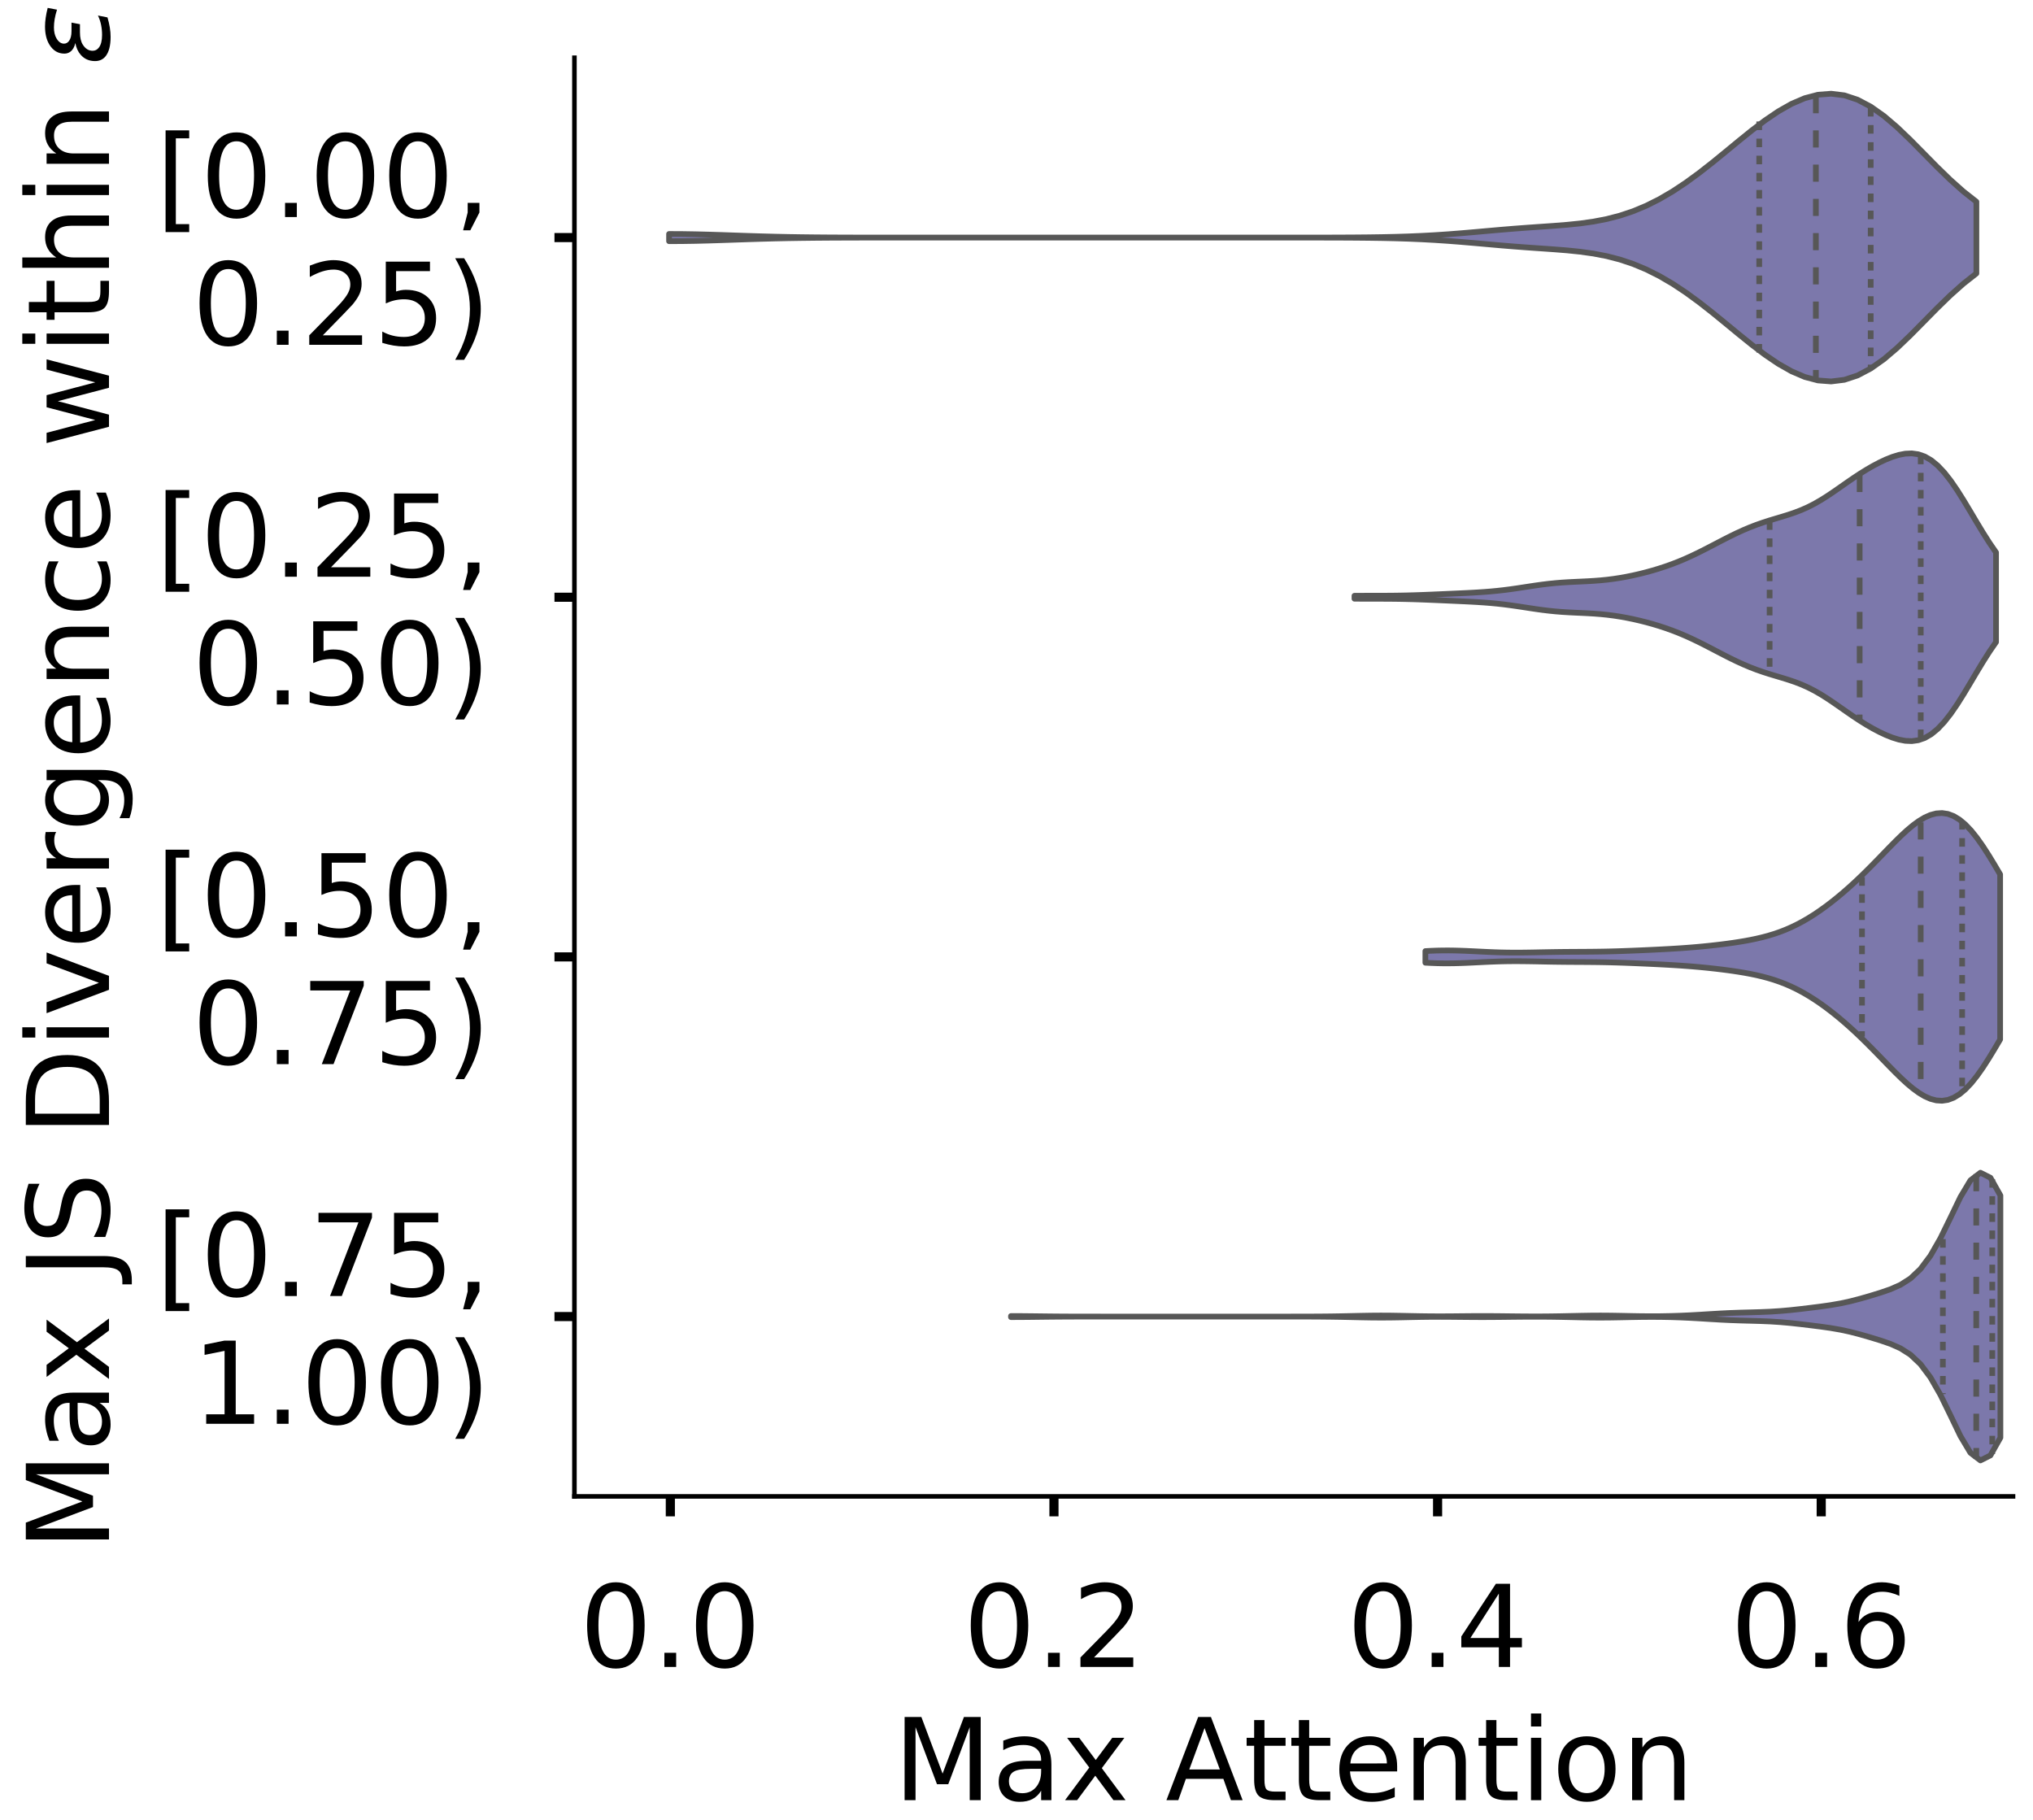 <?xml version="1.0" encoding="utf-8" standalone="no"?>
<!DOCTYPE svg PUBLIC "-//W3C//DTD SVG 1.1//EN"
  "http://www.w3.org/Graphics/SVG/1.1/DTD/svg11.dtd">
<!-- Created with matplotlib (https://matplotlib.org/) -->
<svg height="319.018pt" version="1.1" viewBox="0 0 356.395 319.018" width="356.395pt" xmlns="http://www.w3.org/2000/svg" xmlns:xlink="http://www.w3.org/1999/xlink">
 <defs>
  <style type="text/css">
*{stroke-linecap:butt;stroke-linejoin:round;}
  </style>
 </defs>
 <g id="figure_1">
  <g id="patch_1">
   <path d="M 0 319.018 
L 356.395 319.018 
L 356.395 -0 
L 0 -0 
z
" style="fill:#ffffff;"/>
  </g>
  <g id="axes_1">
   <g id="patch_2">
    <path d="M -266.855 262.318 
L -14.66 262.318 
L -14.66 10.123 
L -266.855 10.123 
z
" style="fill:#ffffff;"/>
   </g>
   <g id="patch_3">
    <path clip-path="url(#pd2e92f5004)" d="M -255.392 262.318 
L -249.66 262.318 
L -249.66 260.094 
L -255.392 260.094 
z
" style="fill:#7570b3;opacity:0.6;stroke:#000000;stroke-linejoin:miter;stroke-width:0.5;"/>
   </g>
   <g id="patch_4">
    <path clip-path="url(#pd2e92f5004)" d="M -249.66 262.318 
L -243.928 262.318 
L -243.928 262.318 
L -249.66 262.318 
z
" style="fill:#7570b3;opacity:0.6;stroke:#000000;stroke-linejoin:miter;stroke-width:0.5;"/>
   </g>
   <g id="patch_5">
    <path clip-path="url(#pd2e92f5004)" d="M -243.928 262.318 
L -238.196 262.318 
L -238.196 262.318 
L -243.928 262.318 
z
" style="fill:#7570b3;opacity:0.6;stroke:#000000;stroke-linejoin:miter;stroke-width:0.5;"/>
   </g>
   <g id="patch_6">
    <path clip-path="url(#pd2e92f5004)" d="M -238.196 262.318 
L -232.465 262.318 
L -232.465 262.318 
L -238.196 262.318 
z
" style="fill:#7570b3;opacity:0.6;stroke:#000000;stroke-linejoin:miter;stroke-width:0.5;"/>
   </g>
   <g id="patch_7">
    <path clip-path="url(#pd2e92f5004)" d="M -232.465 262.318 
L -226.733 262.318 
L -226.733 262.318 
L -232.465 262.318 
z
" style="fill:#7570b3;opacity:0.6;stroke:#000000;stroke-linejoin:miter;stroke-width:0.5;"/>
   </g>
   <g id="patch_8">
    <path clip-path="url(#pd2e92f5004)" d="M -226.733 262.318 
L -221.001 262.318 
L -221.001 262.318 
L -226.733 262.318 
z
" style="fill:#7570b3;opacity:0.6;stroke:#000000;stroke-linejoin:miter;stroke-width:0.5;"/>
   </g>
   <g id="patch_9">
    <path clip-path="url(#pd2e92f5004)" d="M -221.001 262.318 
L -215.27 262.318 
L -215.27 262.318 
L -221.001 262.318 
z
" style="fill:#7570b3;opacity:0.6;stroke:#000000;stroke-linejoin:miter;stroke-width:0.5;"/>
   </g>
   <g id="patch_10">
    <path clip-path="url(#pd2e92f5004)" d="M -215.27 262.318 
L -209.538 262.318 
L -209.538 262.318 
L -215.27 262.318 
z
" style="fill:#7570b3;opacity:0.6;stroke:#000000;stroke-linejoin:miter;stroke-width:0.5;"/>
   </g>
   <g id="patch_11">
    <path clip-path="url(#pd2e92f5004)" d="M -209.538 262.318 
L -203.806 262.318 
L -203.806 262.318 
L -209.538 262.318 
z
" style="fill:#7570b3;opacity:0.6;stroke:#000000;stroke-linejoin:miter;stroke-width:0.5;"/>
   </g>
   <g id="patch_12">
    <path clip-path="url(#pd2e92f5004)" d="M -203.806 262.318 
L -198.075 262.318 
L -198.075 262.318 
L -203.806 262.318 
z
" style="fill:#7570b3;opacity:0.6;stroke:#000000;stroke-linejoin:miter;stroke-width:0.5;"/>
   </g>
   <g id="patch_13">
    <path clip-path="url(#pd2e92f5004)" d="M -198.075 262.318 
L -192.343 262.318 
L -192.343 261.206 
L -198.075 261.206 
z
" style="fill:#7570b3;opacity:0.6;stroke:#000000;stroke-linejoin:miter;stroke-width:0.5;"/>
   </g>
   <g id="patch_14">
    <path clip-path="url(#pd2e92f5004)" d="M -192.343 262.318 
L -186.611 262.318 
L -186.611 262.318 
L -192.343 262.318 
z
" style="fill:#7570b3;opacity:0.6;stroke:#000000;stroke-linejoin:miter;stroke-width:0.5;"/>
   </g>
   <g id="patch_15">
    <path clip-path="url(#pd2e92f5004)" d="M -186.611 262.318 
L -180.879 262.318 
L -180.879 262.318 
L -186.611 262.318 
z
" style="fill:#7570b3;opacity:0.6;stroke:#000000;stroke-linejoin:miter;stroke-width:0.5;"/>
   </g>
   <g id="patch_16">
    <path clip-path="url(#pd2e92f5004)" d="M -180.879 262.318 
L -175.148 262.318 
L -175.148 262.318 
L -180.879 262.318 
z
" style="fill:#7570b3;opacity:0.6;stroke:#000000;stroke-linejoin:miter;stroke-width:0.5;"/>
   </g>
   <g id="patch_17">
    <path clip-path="url(#pd2e92f5004)" d="M -175.148 262.318 
L -169.416 262.318 
L -169.416 262.318 
L -175.148 262.318 
z
" style="fill:#7570b3;opacity:0.6;stroke:#000000;stroke-linejoin:miter;stroke-width:0.5;"/>
   </g>
   <g id="patch_18">
    <path clip-path="url(#pd2e92f5004)" d="M -169.416 262.318 
L -163.684 262.318 
L -163.684 262.318 
L -169.416 262.318 
z
" style="fill:#7570b3;opacity:0.6;stroke:#000000;stroke-linejoin:miter;stroke-width:0.5;"/>
   </g>
   <g id="patch_19">
    <path clip-path="url(#pd2e92f5004)" d="M -163.684 262.318 
L -157.953 262.318 
L -157.953 262.318 
L -163.684 262.318 
z
" style="fill:#7570b3;opacity:0.6;stroke:#000000;stroke-linejoin:miter;stroke-width:0.5;"/>
   </g>
   <g id="patch_20">
    <path clip-path="url(#pd2e92f5004)" d="M -157.953 262.318 
L -152.221 262.318 
L -152.221 262.318 
L -157.953 262.318 
z
" style="fill:#7570b3;opacity:0.6;stroke:#000000;stroke-linejoin:miter;stroke-width:0.5;"/>
   </g>
   <g id="patch_21">
    <path clip-path="url(#pd2e92f5004)" d="M -152.221 262.318 
L -146.489 262.318 
L -146.489 262.318 
L -152.221 262.318 
z
" style="fill:#7570b3;opacity:0.6;stroke:#000000;stroke-linejoin:miter;stroke-width:0.5;"/>
   </g>
   <g id="patch_22">
    <path clip-path="url(#pd2e92f5004)" d="M -146.489 262.318 
L -140.757 262.318 
L -140.757 262.318 
L -146.489 262.318 
z
" style="fill:#7570b3;opacity:0.6;stroke:#000000;stroke-linejoin:miter;stroke-width:0.5;"/>
   </g>
   <g id="patch_23">
    <path clip-path="url(#pd2e92f5004)" d="M -140.757 262.318 
L -135.026 262.318 
L -135.026 260.094 
L -140.757 260.094 
z
" style="fill:#7570b3;opacity:0.6;stroke:#000000;stroke-linejoin:miter;stroke-width:0.5;"/>
   </g>
   <g id="patch_24">
    <path clip-path="url(#pd2e92f5004)" d="M -135.026 262.318 
L -129.294 262.318 
L -129.294 261.206 
L -135.026 261.206 
z
" style="fill:#7570b3;opacity:0.6;stroke:#000000;stroke-linejoin:miter;stroke-width:0.5;"/>
   </g>
   <g id="patch_25">
    <path clip-path="url(#pd2e92f5004)" d="M -129.294 262.318 
L -123.562 262.318 
L -123.562 257.87 
L -129.294 257.87 
z
" style="fill:#7570b3;opacity:0.6;stroke:#000000;stroke-linejoin:miter;stroke-width:0.5;"/>
   </g>
   <g id="patch_26">
    <path clip-path="url(#pd2e92f5004)" d="M -123.562 262.318 
L -117.831 262.318 
L -117.831 260.094 
L -123.562 260.094 
z
" style="fill:#7570b3;opacity:0.6;stroke:#000000;stroke-linejoin:miter;stroke-width:0.5;"/>
   </g>
   <g id="patch_27">
    <path clip-path="url(#pd2e92f5004)" d="M -117.831 262.318 
L -112.099 262.318 
L -112.099 258.982 
L -117.831 258.982 
z
" style="fill:#7570b3;opacity:0.6;stroke:#000000;stroke-linejoin:miter;stroke-width:0.5;"/>
   </g>
   <g id="patch_28">
    <path clip-path="url(#pd2e92f5004)" d="M -112.099 262.318 
L -106.367 262.318 
L -106.367 257.87 
L -112.099 257.87 
z
" style="fill:#7570b3;opacity:0.6;stroke:#000000;stroke-linejoin:miter;stroke-width:0.5;"/>
   </g>
   <g id="patch_29">
    <path clip-path="url(#pd2e92f5004)" d="M -106.367 262.318 
L -100.636 262.318 
L -100.636 248.975 
L -106.367 248.975 
z
" style="fill:#7570b3;opacity:0.6;stroke:#000000;stroke-linejoin:miter;stroke-width:0.5;"/>
   </g>
   <g id="patch_30">
    <path clip-path="url(#pd2e92f5004)" d="M -100.636 262.318 
L -94.904 262.318 
L -94.904 257.87 
L -100.636 257.87 
z
" style="fill:#7570b3;opacity:0.6;stroke:#000000;stroke-linejoin:miter;stroke-width:0.5;"/>
   </g>
   <g id="patch_31">
    <path clip-path="url(#pd2e92f5004)" d="M -94.904 262.318 
L -89.172 262.318 
L -89.172 253.422 
L -94.904 253.422 
z
" style="fill:#7570b3;opacity:0.6;stroke:#000000;stroke-linejoin:miter;stroke-width:0.5;"/>
   </g>
   <g id="patch_32">
    <path clip-path="url(#pd2e92f5004)" d="M -89.172 262.318 
L -83.44 262.318 
L -83.44 247.863 
L -89.172 247.863 
z
" style="fill:#7570b3;opacity:0.6;stroke:#000000;stroke-linejoin:miter;stroke-width:0.5;"/>
   </g>
   <g id="patch_33">
    <path clip-path="url(#pd2e92f5004)" d="M -83.44 262.318 
L -77.709 262.318 
L -77.709 245.639 
L -83.44 245.639 
z
" style="fill:#7570b3;opacity:0.6;stroke:#000000;stroke-linejoin:miter;stroke-width:0.5;"/>
   </g>
   <g id="patch_34">
    <path clip-path="url(#pd2e92f5004)" d="M -77.709 262.318 
L -71.977 262.318 
L -71.977 223.399 
L -77.709 223.399 
z
" style="fill:#7570b3;opacity:0.6;stroke:#000000;stroke-linejoin:miter;stroke-width:0.5;"/>
   </g>
   <g id="patch_35">
    <path clip-path="url(#pd2e92f5004)" d="M -71.977 262.318 
L -66.245 262.318 
L -66.245 210.056 
L -71.977 210.056 
z
" style="fill:#7570b3;opacity:0.6;stroke:#000000;stroke-linejoin:miter;stroke-width:0.5;"/>
   </g>
   <g id="patch_36">
    <path clip-path="url(#pd2e92f5004)" d="M -66.245 262.318 
L -60.514 262.318 
L -60.514 206.72 
L -66.245 206.72 
z
" style="fill:#7570b3;opacity:0.6;stroke:#000000;stroke-linejoin:miter;stroke-width:0.5;"/>
   </g>
   <g id="patch_37">
    <path clip-path="url(#pd2e92f5004)" d="M -60.514 262.318 
L -54.782 262.318 
L -54.782 196.712 
L -60.514 196.712 
z
" style="fill:#7570b3;opacity:0.6;stroke:#000000;stroke-linejoin:miter;stroke-width:0.5;"/>
   </g>
   <g id="patch_38">
    <path clip-path="url(#pd2e92f5004)" d="M -54.782 262.318 
L -49.05 262.318 
L -49.05 153.345 
L -54.782 153.345 
z
" style="fill:#7570b3;opacity:0.6;stroke:#000000;stroke-linejoin:miter;stroke-width:0.5;"/>
   </g>
   <g id="patch_39">
    <path clip-path="url(#pd2e92f5004)" d="M -49.05 262.318 
L -43.319 262.318 
L -43.319 152.233 
L -49.05 152.233 
z
" style="fill:#7570b3;opacity:0.6;stroke:#000000;stroke-linejoin:miter;stroke-width:0.5;"/>
   </g>
   <g id="patch_40">
    <path clip-path="url(#pd2e92f5004)" d="M -43.319 262.318 
L -37.587 262.318 
L -37.587 114.426 
L -43.319 114.426 
z
" style="fill:#7570b3;opacity:0.6;stroke:#000000;stroke-linejoin:miter;stroke-width:0.5;"/>
   </g>
   <g id="patch_41">
    <path clip-path="url(#pd2e92f5004)" d="M -37.587 262.318 
L -31.855 262.318 
L -31.855 48.82 
L -37.587 48.82 
z
" style="fill:#7570b3;opacity:0.6;stroke:#000000;stroke-linejoin:miter;stroke-width:0.5;"/>
   </g>
   <g id="patch_42">
    <path clip-path="url(#pd2e92f5004)" d="M -31.855 262.318 
L -26.123 262.318 
L -26.123 22.132 
L -31.855 22.132 
z
" style="fill:#7570b3;opacity:0.6;stroke:#000000;stroke-linejoin:miter;stroke-width:0.5;"/>
   </g>
   <g id="matplotlib.axis_1">
    <g id="xtick_1">
     <g id="line2d_1">
      <defs>
       <path d="M 0 0 
L 0 3.5 
" id="md56b2e8a1e" style="stroke:#000000;stroke-width:1.6;"/>
      </defs>
      <g/>
     </g>
     <g id="text_1">
      <!-- 0.0 -->
      <defs>
       <path d="M 31.781 66.406 
Q 24.172 66.406 20.328 58.906 
Q 16.5 51.422 16.5 36.375 
Q 16.5 21.391 20.328 13.891 
Q 24.172 6.391 31.781 6.391 
Q 39.453 6.391 43.281 13.891 
Q 47.125 21.391 47.125 36.375 
Q 47.125 51.422 43.281 58.906 
Q 39.453 66.406 31.781 66.406 
z
M 31.781 74.219 
Q 44.047 74.219 50.516 64.516 
Q 56.984 54.828 56.984 36.375 
Q 56.984 17.969 50.516 8.266 
Q 44.047 -1.422 31.781 -1.422 
Q 19.531 -1.422 13.062 8.266 
Q 6.594 17.969 6.594 36.375 
Q 6.594 54.828 13.062 64.516 
Q 19.531 74.219 31.781 74.219 
z
" id="DejaVuSans-48"/>
       <path d="M 10.688 12.406 
L 21 12.406 
L 21 0 
L 10.688 0 
z
" id="DejaVuSans-46"/>
      </defs>
      <g transform="translate(-271.295 292.215)scale(0.2 -0.2)">
       <use xlink:href="#DejaVuSans-48"/>
       <use x="63.623" xlink:href="#DejaVuSans-46"/>
       <use x="95.41" xlink:href="#DejaVuSans-48"/>
      </g>
     </g>
    </g>
    <g id="xtick_2">
     <g id="line2d_2">
      <g/>
     </g>
     <g id="text_2">
      <!-- 0.2 -->
      <defs>
       <path d="M 19.188 8.297 
L 53.609 8.297 
L 53.609 0 
L 7.328 0 
L 7.328 8.297 
Q 12.938 14.109 22.625 23.891 
Q 32.328 33.688 34.812 36.531 
Q 39.547 41.844 41.422 45.531 
Q 43.312 49.219 43.312 52.781 
Q 43.312 58.594 39.234 62.25 
Q 35.156 65.922 28.609 65.922 
Q 23.969 65.922 18.812 64.312 
Q 13.672 62.703 7.812 59.422 
L 7.812 69.391 
Q 13.766 71.781 18.938 73 
Q 24.125 74.219 28.422 74.219 
Q 39.75 74.219 46.484 68.547 
Q 53.219 62.891 53.219 53.422 
Q 53.219 48.922 51.531 44.891 
Q 49.859 40.875 45.406 35.406 
Q 44.188 33.984 37.641 27.219 
Q 31.109 20.453 19.188 8.297 
z
" id="DejaVuSans-50"/>
      </defs>
      <g transform="translate(-205.79 292.215)scale(0.2 -0.2)">
       <use xlink:href="#DejaVuSans-48"/>
       <use x="63.623" xlink:href="#DejaVuSans-46"/>
       <use x="95.41" xlink:href="#DejaVuSans-50"/>
      </g>
     </g>
    </g>
    <g id="xtick_3">
     <g id="line2d_3">
      <g/>
     </g>
     <g id="text_3">
      <!-- 0.4 -->
      <defs>
       <path d="M 37.797 64.312 
L 12.891 25.391 
L 37.797 25.391 
z
M 35.203 72.906 
L 47.609 72.906 
L 47.609 25.391 
L 58.016 25.391 
L 58.016 17.188 
L 47.609 17.188 
L 47.609 0 
L 37.797 0 
L 37.797 17.188 
L 4.891 17.188 
L 4.891 26.703 
z
" id="DejaVuSans-52"/>
      </defs>
      <g transform="translate(-140.284 292.215)scale(0.2 -0.2)">
       <use xlink:href="#DejaVuSans-48"/>
       <use x="63.623" xlink:href="#DejaVuSans-46"/>
       <use x="95.41" xlink:href="#DejaVuSans-52"/>
      </g>
     </g>
    </g>
    <g id="xtick_4">
     <g id="line2d_4">
      <g/>
     </g>
     <g id="text_4">
      <!-- 0.6 -->
      <defs>
       <path d="M 33.016 40.375 
Q 26.375 40.375 22.484 35.828 
Q 18.609 31.297 18.609 23.391 
Q 18.609 15.531 22.484 10.953 
Q 26.375 6.391 33.016 6.391 
Q 39.656 6.391 43.531 10.953 
Q 47.406 15.531 47.406 23.391 
Q 47.406 31.297 43.531 35.828 
Q 39.656 40.375 33.016 40.375 
z
M 52.594 71.297 
L 52.594 62.312 
Q 48.875 64.062 45.094 64.984 
Q 41.312 65.922 37.594 65.922 
Q 27.828 65.922 22.672 59.328 
Q 17.531 52.734 16.797 39.406 
Q 19.672 43.656 24.016 45.922 
Q 28.375 48.188 33.594 48.188 
Q 44.578 48.188 50.953 41.516 
Q 57.328 34.859 57.328 23.391 
Q 57.328 12.156 50.688 5.359 
Q 44.047 -1.422 33.016 -1.422 
Q 20.359 -1.422 13.672 8.266 
Q 6.984 17.969 6.984 36.375 
Q 6.984 53.656 15.188 63.938 
Q 23.391 74.219 37.203 74.219 
Q 40.922 74.219 44.703 73.484 
Q 48.484 72.75 52.594 71.297 
z
" id="DejaVuSans-54"/>
      </defs>
      <g transform="translate(-74.779 292.215)scale(0.2 -0.2)">
       <use xlink:href="#DejaVuSans-48"/>
       <use x="63.623" xlink:href="#DejaVuSans-46"/>
       <use x="95.41" xlink:href="#DejaVuSans-54"/>
      </g>
     </g>
    </g>
    <g id="text_5">
     <!--   -->
     <defs>
      <path id="DejaVuSans-32"/>
     </defs>
     <g transform="translate(-143.936 315.571)scale(0.2 -0.2)">
      <use xlink:href="#DejaVuSans-32"/>
     </g>
    </g>
   </g>
   <g id="matplotlib.axis_2">
    <g id="ytick_1">
     <g id="line2d_5">
      <defs>
       <path d="M 0 0 
L -3.5 0 
" id="mc0a6dcf4dd" style="stroke:#000000;stroke-width:1.6;"/>
      </defs>
      <g/>
     </g>
     <g id="text_6">
      <!-- 0.00 -->
      <g transform="translate(-326.086 269.917)scale(0.2 -0.2)">
       <use xlink:href="#DejaVuSans-48"/>
       <use x="63.623" xlink:href="#DejaVuSans-46"/>
       <use x="95.41" xlink:href="#DejaVuSans-48"/>
       <use x="159.033" xlink:href="#DejaVuSans-48"/>
      </g>
     </g>
    </g>
    <g id="ytick_2">
     <g id="line2d_6">
      <g/>
     </g>
     <g id="text_7">
      <!-- 0.05 -->
      <defs>
       <path d="M 10.797 72.906 
L 49.516 72.906 
L 49.516 64.594 
L 19.828 64.594 
L 19.828 46.734 
Q 21.969 47.469 24.109 47.828 
Q 26.266 48.188 28.422 48.188 
Q 40.625 48.188 47.75 41.5 
Q 54.891 34.812 54.891 23.391 
Q 54.891 11.625 47.562 5.094 
Q 40.234 -1.422 26.906 -1.422 
Q 22.312 -1.422 17.547 -0.641 
Q 12.797 0.141 7.719 1.703 
L 7.719 11.625 
Q 12.109 9.234 16.797 8.062 
Q 21.484 6.891 26.703 6.891 
Q 35.156 6.891 40.078 11.328 
Q 45.016 15.766 45.016 23.391 
Q 45.016 31 40.078 35.438 
Q 35.156 39.891 26.703 39.891 
Q 22.75 39.891 18.812 39.016 
Q 14.891 38.141 10.797 36.281 
z
" id="DejaVuSans-53"/>
      </defs>
      <g transform="translate(-326.086 214.318)scale(0.2 -0.2)">
       <use xlink:href="#DejaVuSans-48"/>
       <use x="63.623" xlink:href="#DejaVuSans-46"/>
       <use x="95.41" xlink:href="#DejaVuSans-48"/>
       <use x="159.033" xlink:href="#DejaVuSans-53"/>
      </g>
     </g>
    </g>
    <g id="ytick_3">
     <g id="line2d_7">
      <g/>
     </g>
     <g id="text_8">
      <!-- 0.10 -->
      <defs>
       <path d="M 12.406 8.297 
L 28.516 8.297 
L 28.516 63.922 
L 10.984 60.406 
L 10.984 69.391 
L 28.422 72.906 
L 38.281 72.906 
L 38.281 8.297 
L 54.391 8.297 
L 54.391 0 
L 12.406 0 
z
" id="DejaVuSans-49"/>
      </defs>
      <g transform="translate(-326.086 158.72)scale(0.2 -0.2)">
       <use xlink:href="#DejaVuSans-48"/>
       <use x="63.623" xlink:href="#DejaVuSans-46"/>
       <use x="95.41" xlink:href="#DejaVuSans-49"/>
       <use x="159.033" xlink:href="#DejaVuSans-48"/>
      </g>
     </g>
    </g>
    <g id="ytick_4">
     <g id="line2d_8">
      <g/>
     </g>
     <g id="text_9">
      <!-- 0.15 -->
      <g transform="translate(-326.086 103.121)scale(0.2 -0.2)">
       <use xlink:href="#DejaVuSans-48"/>
       <use x="63.623" xlink:href="#DejaVuSans-46"/>
       <use x="95.41" xlink:href="#DejaVuSans-49"/>
       <use x="159.033" xlink:href="#DejaVuSans-53"/>
      </g>
     </g>
    </g>
    <g id="ytick_5">
     <g id="line2d_9">
      <g/>
     </g>
     <g id="text_10">
      <!-- 0.20 -->
      <g transform="translate(-326.086 47.522)scale(0.2 -0.2)">
       <use xlink:href="#DejaVuSans-48"/>
       <use x="63.623" xlink:href="#DejaVuSans-46"/>
       <use x="95.41" xlink:href="#DejaVuSans-50"/>
       <use x="159.033" xlink:href="#DejaVuSans-48"/>
      </g>
     </g>
    </g>
    <g id="text_11">
     <!--   -->
     <g transform="translate(-333.747 139.017)rotate(-90)scale(0.176 -0.176)">
      <use xlink:href="#DejaVuSans-32"/>
     </g>
    </g>
   </g>
   <g id="patch_43">
    <path style="fill:none;stroke:#000000;stroke-linecap:square;stroke-linejoin:miter;stroke-width:0.8;"/>
   </g>
   <g id="patch_44">
    <path style="fill:none;stroke:#000000;stroke-linecap:square;stroke-linejoin:miter;stroke-width:0.8;"/>
   </g>
  </g>
  <g id="axes_2">
   <g id="patch_45">
    <path d="M 100.7 262.318 
L 352.895 262.318 
L 352.895 10.123 
L 100.7 10.123 
z
" style="fill:#ffffff;"/>
   </g>
   <g id="PolyCollection_1">
    <defs>
     <path d="M 117.292 -276.739 
L 117.292 -278.002 
L 119.607 -277.991 
L 121.922 -277.954 
L 124.237 -277.895 
L 126.552 -277.823 
L 128.867 -277.743 
L 131.182 -277.664 
L 133.497 -277.592 
L 135.812 -277.531 
L 138.126 -277.481 
L 140.441 -277.444 
L 142.756 -277.417 
L 145.071 -277.399 
L 147.386 -277.387 
L 149.701 -277.38 
L 152.016 -277.375 
L 154.331 -277.373 
L 156.646 -277.372 
L 158.961 -277.371 
L 161.276 -277.371 
L 163.591 -277.371 
L 165.906 -277.371 
L 168.221 -277.371 
L 170.535 -277.371 
L 172.85 -277.371 
L 175.165 -277.371 
L 177.48 -277.371 
L 179.795 -277.371 
L 182.11 -277.371 
L 184.425 -277.371 
L 186.74 -277.371 
L 189.055 -277.371 
L 191.37 -277.371 
L 193.685 -277.371 
L 196 -277.371 
L 198.315 -277.371 
L 200.629 -277.371 
L 202.944 -277.371 
L 205.259 -277.371 
L 207.574 -277.371 
L 209.889 -277.371 
L 212.204 -277.371 
L 214.519 -277.371 
L 216.834 -277.371 
L 219.149 -277.371 
L 221.464 -277.371 
L 223.779 -277.371 
L 226.094 -277.372 
L 228.409 -277.373 
L 230.723 -277.375 
L 233.038 -277.379 
L 235.353 -277.387 
L 237.668 -277.4 
L 239.983 -277.421 
L 242.298 -277.455 
L 244.613 -277.505 
L 246.928 -277.577 
L 249.243 -277.675 
L 251.558 -277.801 
L 253.873 -277.956 
L 256.188 -278.136 
L 258.503 -278.334 
L 260.817 -278.54 
L 263.132 -278.743 
L 265.447 -278.933 
L 267.762 -279.107 
L 270.077 -279.268 
L 272.392 -279.429 
L 274.707 -279.613 
L 277.022 -279.85 
L 279.337 -280.174 
L 281.652 -280.619 
L 283.967 -281.216 
L 286.282 -281.989 
L 288.597 -282.953 
L 290.911 -284.114 
L 293.226 -285.469 
L 295.541 -287.004 
L 297.856 -288.695 
L 300.171 -290.508 
L 302.486 -292.397 
L 304.801 -294.306 
L 307.116 -296.172 
L 309.431 -297.925 
L 311.746 -299.494 
L 314.061 -300.809 
L 316.376 -301.801 
L 318.691 -302.411 
L 321.005 -302.59 
L 323.32 -302.305 
L 325.635 -301.543 
L 327.95 -300.322 
L 330.265 -298.686 
L 332.58 -296.711 
L 334.895 -294.496 
L 337.21 -292.155 
L 339.525 -289.805 
L 341.84 -287.552 
L 344.155 -285.483 
L 346.47 -283.659 
L 346.47 -271.082 
L 346.47 -271.082 
L 344.155 -269.258 
L 341.84 -267.189 
L 339.525 -264.936 
L 337.21 -262.586 
L 334.895 -260.245 
L 332.58 -258.03 
L 330.265 -256.055 
L 327.95 -254.419 
L 325.635 -253.198 
L 323.32 -252.437 
L 321.005 -252.151 
L 318.691 -252.33 
L 316.376 -252.94 
L 314.061 -253.933 
L 311.746 -255.247 
L 309.431 -256.816 
L 307.116 -258.569 
L 304.801 -260.435 
L 302.486 -262.344 
L 300.171 -264.233 
L 297.856 -266.046 
L 295.541 -267.738 
L 293.226 -269.273 
L 290.911 -270.627 
L 288.597 -271.788 
L 286.282 -272.752 
L 283.967 -273.525 
L 281.652 -274.122 
L 279.337 -274.567 
L 277.022 -274.891 
L 274.707 -275.128 
L 272.392 -275.312 
L 270.077 -275.473 
L 267.762 -275.634 
L 265.447 -275.808 
L 263.132 -275.998 
L 260.817 -276.201 
L 258.503 -276.407 
L 256.188 -276.605 
L 253.873 -276.785 
L 251.558 -276.94 
L 249.243 -277.066 
L 246.928 -277.164 
L 244.613 -277.236 
L 242.298 -277.287 
L 239.983 -277.32 
L 237.668 -277.342 
L 235.353 -277.355 
L 233.038 -277.362 
L 230.723 -277.366 
L 228.409 -277.369 
L 226.094 -277.37 
L 223.779 -277.37 
L 221.464 -277.37 
L 219.149 -277.371 
L 216.834 -277.371 
L 214.519 -277.371 
L 212.204 -277.371 
L 209.889 -277.371 
L 207.574 -277.371 
L 205.259 -277.371 
L 202.944 -277.371 
L 200.629 -277.371 
L 198.315 -277.371 
L 196 -277.371 
L 193.685 -277.371 
L 191.37 -277.371 
L 189.055 -277.371 
L 186.74 -277.371 
L 184.425 -277.371 
L 182.11 -277.371 
L 179.795 -277.371 
L 177.48 -277.371 
L 175.165 -277.371 
L 172.85 -277.371 
L 170.535 -277.371 
L 168.221 -277.371 
L 165.906 -277.371 
L 163.591 -277.371 
L 161.276 -277.37 
L 158.961 -277.37 
L 156.646 -277.369 
L 154.331 -277.368 
L 152.016 -277.366 
L 149.701 -277.362 
L 147.386 -277.354 
L 145.071 -277.343 
L 142.756 -277.324 
L 140.441 -277.297 
L 138.126 -277.26 
L 135.812 -277.211 
L 133.497 -277.149 
L 131.182 -277.077 
L 128.867 -276.998 
L 126.552 -276.919 
L 124.237 -276.846 
L 121.922 -276.787 
L 119.607 -276.75 
L 117.292 -276.739 
z
" id="mff3008661a" style="stroke:#575757;"/>
    </defs>
    <g clip-path="url(#p009c9f3038)">
     <use style="fill:#7c78ab;stroke:#575757;" x="0" xlink:href="#mff3008661a" y="319.018"/>
    </g>
   </g>
   <g id="PolyCollection_2">
    <defs>
     <path d="M 237.447 -214.064 
L 237.447 -214.58 
L 238.583 -214.587 
L 239.719 -214.59 
L 240.855 -214.591 
L 241.991 -214.593 
L 243.127 -214.597 
L 244.263 -214.606 
L 245.399 -214.621 
L 246.535 -214.644 
L 247.671 -214.674 
L 248.807 -214.711 
L 249.943 -214.753 
L 251.079 -214.8 
L 252.216 -214.849 
L 253.352 -214.899 
L 254.488 -214.95 
L 255.624 -215.001 
L 256.76 -215.053 
L 257.896 -215.11 
L 259.032 -215.174 
L 260.168 -215.249 
L 261.304 -215.338 
L 262.44 -215.446 
L 263.576 -215.572 
L 264.712 -215.718 
L 265.848 -215.878 
L 266.984 -216.05 
L 268.12 -216.224 
L 269.256 -216.394 
L 270.392 -216.551 
L 271.528 -216.689 
L 272.664 -216.804 
L 273.8 -216.896 
L 274.936 -216.967 
L 276.072 -217.024 
L 277.208 -217.076 
L 278.344 -217.131 
L 279.48 -217.199 
L 280.616 -217.287 
L 281.752 -217.402 
L 282.888 -217.546 
L 284.024 -217.72 
L 285.16 -217.924 
L 286.296 -218.157 
L 287.433 -218.417 
L 288.569 -218.703 
L 289.705 -219.015 
L 290.841 -219.357 
L 291.977 -219.729 
L 293.113 -220.135 
L 294.249 -220.576 
L 295.385 -221.054 
L 296.521 -221.566 
L 297.657 -222.11 
L 298.793 -222.679 
L 299.929 -223.265 
L 301.065 -223.858 
L 302.201 -224.448 
L 303.337 -225.023 
L 304.473 -225.575 
L 305.609 -226.093 
L 306.745 -226.573 
L 307.881 -227.01 
L 309.017 -227.408 
L 310.153 -227.773 
L 311.289 -228.116 
L 312.425 -228.454 
L 313.561 -228.807 
L 314.697 -229.194 
L 315.833 -229.634 
L 316.969 -230.141 
L 318.105 -230.723 
L 319.241 -231.378 
L 320.377 -232.096 
L 321.513 -232.861 
L 322.649 -233.652 
L 323.786 -234.448 
L 324.922 -235.228 
L 326.058 -235.977 
L 327.194 -236.683 
L 328.33 -237.34 
L 329.466 -237.939 
L 330.602 -238.472 
L 331.738 -238.924 
L 332.874 -239.274 
L 334.01 -239.491 
L 335.146 -239.541 
L 336.282 -239.386 
L 337.418 -238.993 
L 338.554 -238.335 
L 339.69 -237.402 
L 340.826 -236.201 
L 341.962 -234.754 
L 343.098 -233.102 
L 344.234 -231.3 
L 345.37 -229.41 
L 346.506 -227.495 
L 347.642 -225.618 
L 348.778 -223.832 
L 349.914 -222.181 
L 349.914 -206.463 
L 349.914 -206.463 
L 348.778 -204.812 
L 347.642 -203.026 
L 346.506 -201.149 
L 345.37 -199.234 
L 344.234 -197.343 
L 343.098 -195.541 
L 341.962 -193.89 
L 340.826 -192.443 
L 339.69 -191.241 
L 338.554 -190.309 
L 337.418 -189.651 
L 336.282 -189.257 
L 335.146 -189.102 
L 334.01 -189.152 
L 332.874 -189.37 
L 331.738 -189.72 
L 330.602 -190.172 
L 329.466 -190.705 
L 328.33 -191.304 
L 327.194 -191.96 
L 326.058 -192.667 
L 324.922 -193.416 
L 323.786 -194.196 
L 322.649 -194.992 
L 321.513 -195.783 
L 320.377 -196.548 
L 319.241 -197.266 
L 318.105 -197.921 
L 316.969 -198.502 
L 315.833 -199.01 
L 314.697 -199.45 
L 313.561 -199.837 
L 312.425 -200.19 
L 311.289 -200.528 
L 310.153 -200.871 
L 309.017 -201.235 
L 307.881 -201.633 
L 306.745 -202.071 
L 305.609 -202.551 
L 304.473 -203.069 
L 303.337 -203.62 
L 302.201 -204.196 
L 301.065 -204.786 
L 299.929 -205.379 
L 298.793 -205.965 
L 297.657 -206.534 
L 296.521 -207.077 
L 295.385 -207.59 
L 294.249 -208.067 
L 293.113 -208.509 
L 291.977 -208.915 
L 290.841 -209.287 
L 289.705 -209.628 
L 288.569 -209.941 
L 287.433 -210.227 
L 286.296 -210.487 
L 285.16 -210.719 
L 284.024 -210.923 
L 282.888 -211.098 
L 281.752 -211.242 
L 280.616 -211.356 
L 279.48 -211.445 
L 278.344 -211.513 
L 277.208 -211.568 
L 276.072 -211.62 
L 274.936 -211.677 
L 273.8 -211.748 
L 272.664 -211.84 
L 271.528 -211.955 
L 270.392 -212.093 
L 269.256 -212.25 
L 268.12 -212.419 
L 266.984 -212.594 
L 265.848 -212.765 
L 264.712 -212.926 
L 263.576 -213.071 
L 262.44 -213.198 
L 261.304 -213.305 
L 260.168 -213.395 
L 259.032 -213.47 
L 257.896 -213.534 
L 256.76 -213.591 
L 255.624 -213.643 
L 254.488 -213.694 
L 253.352 -213.745 
L 252.216 -213.795 
L 251.079 -213.844 
L 249.943 -213.89 
L 248.807 -213.933 
L 247.671 -213.97 
L 246.535 -214 
L 245.399 -214.023 
L 244.263 -214.038 
L 243.127 -214.047 
L 241.991 -214.051 
L 240.855 -214.053 
L 239.719 -214.054 
L 238.583 -214.057 
L 237.447 -214.064 
z
" id="m79189c589f" style="stroke:#575757;"/>
    </defs>
    <g clip-path="url(#p009c9f3038)">
     <use style="fill:#7c78ab;stroke:#575757;" x="0" xlink:href="#m79189c589f" y="319.018"/>
    </g>
   </g>
   <g id="PolyCollection_3">
    <defs>
     <path d="M 249.875 -150.255 
L 249.875 -152.291 
L 250.893 -152.345 
L 251.911 -152.383 
L 252.928 -152.403 
L 253.946 -152.407 
L 254.964 -152.394 
L 255.982 -152.366 
L 257 -152.328 
L 258.017 -152.281 
L 259.035 -152.231 
L 260.053 -152.181 
L 261.071 -152.134 
L 262.088 -152.093 
L 263.106 -152.062 
L 264.124 -152.04 
L 265.142 -152.029 
L 266.159 -152.028 
L 267.177 -152.036 
L 268.195 -152.05 
L 269.213 -152.068 
L 270.231 -152.089 
L 271.248 -152.108 
L 272.266 -152.126 
L 273.284 -152.141 
L 274.302 -152.152 
L 275.319 -152.16 
L 276.337 -152.166 
L 277.355 -152.171 
L 278.373 -152.178 
L 279.39 -152.187 
L 280.408 -152.2 
L 281.426 -152.218 
L 282.444 -152.241 
L 283.462 -152.269 
L 284.479 -152.303 
L 285.497 -152.34 
L 286.515 -152.38 
L 287.533 -152.423 
L 288.55 -152.468 
L 289.568 -152.515 
L 290.586 -152.565 
L 291.604 -152.617 
L 292.621 -152.672 
L 293.639 -152.733 
L 294.657 -152.798 
L 295.675 -152.871 
L 296.693 -152.951 
L 297.71 -153.038 
L 298.728 -153.134 
L 299.746 -153.238 
L 300.764 -153.35 
L 301.781 -153.471 
L 302.799 -153.602 
L 303.817 -153.744 
L 304.835 -153.898 
L 305.852 -154.068 
L 306.87 -154.257 
L 307.888 -154.468 
L 308.906 -154.706 
L 309.924 -154.976 
L 310.941 -155.283 
L 311.959 -155.631 
L 312.977 -156.024 
L 313.995 -156.466 
L 315.012 -156.957 
L 316.03 -157.499 
L 317.048 -158.091 
L 318.066 -158.732 
L 319.083 -159.421 
L 320.101 -160.154 
L 321.119 -160.93 
L 322.137 -161.747 
L 323.155 -162.602 
L 324.172 -163.495 
L 325.19 -164.425 
L 326.208 -165.388 
L 327.226 -166.384 
L 328.243 -167.406 
L 329.261 -168.448 
L 330.279 -169.5 
L 331.297 -170.55 
L 332.315 -171.581 
L 333.332 -172.574 
L 334.35 -173.507 
L 335.368 -174.357 
L 336.386 -175.099 
L 337.403 -175.708 
L 338.421 -176.158 
L 339.439 -176.426 
L 340.457 -176.493 
L 341.474 -176.34 
L 342.492 -175.957 
L 343.51 -175.34 
L 344.528 -174.491 
L 345.546 -173.423 
L 346.563 -172.154 
L 347.581 -170.714 
L 348.599 -169.137 
L 349.617 -167.466 
L 350.634 -165.743 
L 350.634 -136.803 
L 350.634 -136.803 
L 349.617 -135.08 
L 348.599 -133.409 
L 347.581 -131.833 
L 346.563 -130.392 
L 345.546 -129.124 
L 344.528 -128.055 
L 343.51 -127.206 
L 342.492 -126.589 
L 341.474 -126.206 
L 340.457 -126.054 
L 339.439 -126.12 
L 338.421 -126.388 
L 337.403 -126.838 
L 336.386 -127.447 
L 335.368 -128.189 
L 334.35 -129.039 
L 333.332 -129.972 
L 332.315 -130.965 
L 331.297 -131.996 
L 330.279 -133.046 
L 329.261 -134.098 
L 328.243 -135.14 
L 327.226 -136.162 
L 326.208 -137.158 
L 325.19 -138.121 
L 324.172 -139.051 
L 323.155 -139.944 
L 322.137 -140.799 
L 321.119 -141.616 
L 320.101 -142.392 
L 319.083 -143.125 
L 318.066 -143.814 
L 317.048 -144.455 
L 316.03 -145.048 
L 315.012 -145.59 
L 313.995 -146.081 
L 312.977 -146.522 
L 311.959 -146.915 
L 310.941 -147.263 
L 309.924 -147.57 
L 308.906 -147.84 
L 307.888 -148.079 
L 306.87 -148.29 
L 305.852 -148.478 
L 304.835 -148.648 
L 303.817 -148.802 
L 302.799 -148.944 
L 301.781 -149.075 
L 300.764 -149.196 
L 299.746 -149.309 
L 298.728 -149.413 
L 297.71 -149.508 
L 296.693 -149.596 
L 295.675 -149.675 
L 294.657 -149.748 
L 293.639 -149.814 
L 292.621 -149.874 
L 291.604 -149.93 
L 290.586 -149.982 
L 289.568 -150.031 
L 288.55 -150.078 
L 287.533 -150.123 
L 286.515 -150.166 
L 285.497 -150.207 
L 284.479 -150.244 
L 283.462 -150.277 
L 282.444 -150.305 
L 281.426 -150.328 
L 280.408 -150.346 
L 279.39 -150.359 
L 278.373 -150.368 
L 277.355 -150.375 
L 276.337 -150.38 
L 275.319 -150.386 
L 274.302 -150.394 
L 273.284 -150.406 
L 272.266 -150.42 
L 271.248 -150.438 
L 270.231 -150.458 
L 269.213 -150.478 
L 268.195 -150.496 
L 267.177 -150.51 
L 266.159 -150.518 
L 265.142 -150.517 
L 264.124 -150.506 
L 263.106 -150.485 
L 262.088 -150.453 
L 261.071 -150.413 
L 260.053 -150.366 
L 259.035 -150.315 
L 258.017 -150.265 
L 257 -150.218 
L 255.982 -150.18 
L 254.964 -150.153 
L 253.946 -150.14 
L 252.928 -150.143 
L 251.911 -150.163 
L 250.893 -150.201 
L 249.875 -150.255 
z
" id="m81956d44e3" style="stroke:#575757;"/>
    </defs>
    <g clip-path="url(#p009c9f3038)">
     <use style="fill:#7c78ab;stroke:#575757;" x="0" xlink:href="#m81956d44e3" y="319.018"/>
    </g>
   </g>
   <g id="PolyCollection_4">
    <defs>
     <path d="M 177.232 -88.13 
L 177.232 -88.318 
L 178.984 -88.313 
L 180.736 -88.296 
L 182.488 -88.276 
L 184.24 -88.256 
L 185.992 -88.241 
L 187.744 -88.232 
L 189.496 -88.228 
L 191.248 -88.226 
L 193 -88.225 
L 194.752 -88.224 
L 196.504 -88.224 
L 198.256 -88.224 
L 200.008 -88.224 
L 201.76 -88.224 
L 203.512 -88.224 
L 205.264 -88.224 
L 207.016 -88.224 
L 208.768 -88.224 
L 210.52 -88.224 
L 212.273 -88.224 
L 214.025 -88.224 
L 215.777 -88.224 
L 217.529 -88.224 
L 219.281 -88.224 
L 221.033 -88.224 
L 222.785 -88.224 
L 224.537 -88.225 
L 226.289 -88.225 
L 228.041 -88.227 
L 229.793 -88.231 
L 231.545 -88.241 
L 233.297 -88.258 
L 235.049 -88.286 
L 236.801 -88.323 
L 238.553 -88.363 
L 240.305 -88.394 
L 242.057 -88.407 
L 243.809 -88.397 
L 245.561 -88.367 
L 247.313 -88.33 
L 249.065 -88.296 
L 250.817 -88.275 
L 252.569 -88.269 
L 254.321 -88.277 
L 256.073 -88.294 
L 257.825 -88.31 
L 259.577 -88.318 
L 261.329 -88.315 
L 263.081 -88.3 
L 264.833 -88.28 
L 266.585 -88.262 
L 268.337 -88.251 
L 270.089 -88.251 
L 271.841 -88.265 
L 273.593 -88.292 
L 275.345 -88.329 
L 277.097 -88.367 
L 278.849 -88.397 
L 280.601 -88.407 
L 282.353 -88.394 
L 284.105 -88.364 
L 285.857 -88.327 
L 287.609 -88.297 
L 289.361 -88.284 
L 291.113 -88.292 
L 292.865 -88.324 
L 294.617 -88.381 
L 296.369 -88.461 
L 298.121 -88.561 
L 299.873 -88.669 
L 301.625 -88.773 
L 303.377 -88.858 
L 305.129 -88.919 
L 306.881 -88.965 
L 308.634 -89.015 
L 310.386 -89.088 
L 312.138 -89.202 
L 313.89 -89.359 
L 315.642 -89.551 
L 317.394 -89.761 
L 319.146 -89.982 
L 320.898 -90.23 
L 322.65 -90.533 
L 324.402 -90.914 
L 326.154 -91.37 
L 327.906 -91.875 
L 329.658 -92.413 
L 331.41 -93.015 
L 333.162 -93.79 
L 334.914 -94.905 
L 336.666 -96.556 
L 338.418 -98.894 
L 340.17 -101.948 
L 341.922 -105.534 
L 343.674 -109.175 
L 345.426 -112.104 
L 347.178 -113.444 
L 348.93 -112.564 
L 350.682 -109.45 
L 350.682 -66.999 
L 350.682 -66.999 
L 348.93 -63.885 
L 347.178 -63.005 
L 345.426 -64.344 
L 343.674 -67.274 
L 341.922 -70.915 
L 340.17 -74.501 
L 338.418 -77.555 
L 336.666 -79.892 
L 334.914 -81.543 
L 333.162 -82.659 
L 331.41 -83.433 
L 329.658 -84.036 
L 327.906 -84.573 
L 326.154 -85.079 
L 324.402 -85.535 
L 322.65 -85.916 
L 320.898 -86.219 
L 319.146 -86.466 
L 317.394 -86.688 
L 315.642 -86.898 
L 313.89 -87.09 
L 312.138 -87.247 
L 310.386 -87.361 
L 308.634 -87.434 
L 306.881 -87.483 
L 305.129 -87.53 
L 303.377 -87.591 
L 301.625 -87.676 
L 299.873 -87.779 
L 298.121 -87.888 
L 296.369 -87.987 
L 294.617 -88.068 
L 292.865 -88.125 
L 291.113 -88.157 
L 289.361 -88.165 
L 287.609 -88.151 
L 285.857 -88.122 
L 284.105 -88.085 
L 282.353 -88.055 
L 280.601 -88.042 
L 278.849 -88.052 
L 277.097 -88.081 
L 275.345 -88.12 
L 273.593 -88.157 
L 271.841 -88.184 
L 270.089 -88.197 
L 268.337 -88.198 
L 266.585 -88.187 
L 264.833 -88.169 
L 263.081 -88.149 
L 261.329 -88.134 
L 259.577 -88.13 
L 257.825 -88.139 
L 256.073 -88.155 
L 254.321 -88.171 
L 252.569 -88.18 
L 250.817 -88.174 
L 249.065 -88.153 
L 247.313 -88.119 
L 245.561 -88.081 
L 243.809 -88.052 
L 242.057 -88.042 
L 240.305 -88.055 
L 238.553 -88.086 
L 236.801 -88.126 
L 235.049 -88.163 
L 233.297 -88.19 
L 231.545 -88.208 
L 229.793 -88.218 
L 228.041 -88.222 
L 226.289 -88.224 
L 224.537 -88.224 
L 222.785 -88.224 
L 221.033 -88.224 
L 219.281 -88.224 
L 217.529 -88.224 
L 215.777 -88.224 
L 214.025 -88.224 
L 212.273 -88.224 
L 210.52 -88.224 
L 208.768 -88.224 
L 207.016 -88.224 
L 205.264 -88.224 
L 203.512 -88.224 
L 201.76 -88.224 
L 200.008 -88.224 
L 198.256 -88.224 
L 196.504 -88.224 
L 194.752 -88.224 
L 193 -88.224 
L 191.248 -88.223 
L 189.496 -88.221 
L 187.744 -88.216 
L 185.992 -88.207 
L 184.24 -88.193 
L 182.488 -88.173 
L 180.736 -88.152 
L 178.984 -88.136 
L 177.232 -88.13 
z
" id="mc0ad061544" style="stroke:#575757;"/>
    </defs>
    <g clip-path="url(#p009c9f3038)">
     <use style="fill:#7c78ab;stroke:#575757;" x="0" xlink:href="#mc0ad061544" y="319.018"/>
    </g>
   </g>
   <g id="patch_46">
    <path clip-path="url(#p009c9f3038)" d="M 117.513 41.648 
L 117.513 41.648 
L 117.513 41.648 
L 117.513 41.648 
z
" style="fill:#7c78ab;stroke:#575757;stroke-linejoin:miter;stroke-width:0.5;"/>
   </g>
   <g id="matplotlib.axis_3">
    <g id="xtick_5">
     <g id="line2d_10">
      <g>
       <use style="stroke:#000000;stroke-width:1.6;" x="117.513" xlink:href="#md56b2e8a1e" y="262.318"/>
      </g>
     </g>
     <g id="text_12">
      <!-- 0.0 -->
      <g transform="translate(101.61 292.215)scale(0.2 -0.2)">
       <use xlink:href="#DejaVuSans-48"/>
       <use x="63.623" xlink:href="#DejaVuSans-46"/>
       <use x="95.41" xlink:href="#DejaVuSans-48"/>
      </g>
     </g>
    </g>
    <g id="xtick_6">
     <g id="line2d_11">
      <g>
       <use style="stroke:#000000;stroke-width:1.6;" x="184.765" xlink:href="#md56b2e8a1e" y="262.318"/>
      </g>
     </g>
     <g id="text_13">
      <!-- 0.2 -->
      <g transform="translate(168.862 292.215)scale(0.2 -0.2)">
       <use xlink:href="#DejaVuSans-48"/>
       <use x="63.623" xlink:href="#DejaVuSans-46"/>
       <use x="95.41" xlink:href="#DejaVuSans-50"/>
      </g>
     </g>
    </g>
    <g id="xtick_7">
     <g id="line2d_12">
      <g>
       <use style="stroke:#000000;stroke-width:1.6;" x="252.017" xlink:href="#md56b2e8a1e" y="262.318"/>
      </g>
     </g>
     <g id="text_14">
      <!-- 0.4 -->
      <g transform="translate(236.114 292.215)scale(0.2 -0.2)">
       <use xlink:href="#DejaVuSans-48"/>
       <use x="63.623" xlink:href="#DejaVuSans-46"/>
       <use x="95.41" xlink:href="#DejaVuSans-52"/>
      </g>
     </g>
    </g>
    <g id="xtick_8">
     <g id="line2d_13">
      <g>
       <use style="stroke:#000000;stroke-width:1.6;" x="319.269" xlink:href="#md56b2e8a1e" y="262.318"/>
      </g>
     </g>
     <g id="text_15">
      <!-- 0.6 -->
      <g transform="translate(303.366 292.215)scale(0.2 -0.2)">
       <use xlink:href="#DejaVuSans-48"/>
       <use x="63.623" xlink:href="#DejaVuSans-46"/>
       <use x="95.41" xlink:href="#DejaVuSans-54"/>
      </g>
     </g>
    </g>
    <g id="text_16">
     <!-- Max Attention -->
     <defs>
      <path d="M 9.812 72.906 
L 24.516 72.906 
L 43.109 23.297 
L 61.812 72.906 
L 76.516 72.906 
L 76.516 0 
L 66.891 0 
L 66.891 64.016 
L 48.094 14.016 
L 38.188 14.016 
L 19.391 64.016 
L 19.391 0 
L 9.812 0 
z
" id="DejaVuSans-77"/>
      <path d="M 34.281 27.484 
Q 23.391 27.484 19.188 25 
Q 14.984 22.516 14.984 16.5 
Q 14.984 11.719 18.141 8.906 
Q 21.297 6.109 26.703 6.109 
Q 34.188 6.109 38.703 11.406 
Q 43.219 16.703 43.219 25.484 
L 43.219 27.484 
z
M 52.203 31.203 
L 52.203 0 
L 43.219 0 
L 43.219 8.297 
Q 40.141 3.328 35.547 0.953 
Q 30.953 -1.422 24.312 -1.422 
Q 15.922 -1.422 10.953 3.297 
Q 6 8.016 6 15.922 
Q 6 25.141 12.172 29.828 
Q 18.359 34.516 30.609 34.516 
L 43.219 34.516 
L 43.219 35.406 
Q 43.219 41.609 39.141 45 
Q 35.062 48.391 27.688 48.391 
Q 23 48.391 18.547 47.266 
Q 14.109 46.141 10.016 43.891 
L 10.016 52.203 
Q 14.938 54.109 19.578 55.047 
Q 24.219 56 28.609 56 
Q 40.484 56 46.344 49.844 
Q 52.203 43.703 52.203 31.203 
z
" id="DejaVuSans-97"/>
      <path d="M 54.891 54.688 
L 35.109 28.078 
L 55.906 0 
L 45.312 0 
L 29.391 21.484 
L 13.484 0 
L 2.875 0 
L 24.125 28.609 
L 4.688 54.688 
L 15.281 54.688 
L 29.781 35.203 
L 44.281 54.688 
z
" id="DejaVuSans-120"/>
      <path d="M 34.188 63.188 
L 20.797 26.906 
L 47.609 26.906 
z
M 28.609 72.906 
L 39.797 72.906 
L 67.578 0 
L 57.328 0 
L 50.688 18.703 
L 17.828 18.703 
L 11.188 0 
L 0.781 0 
z
" id="DejaVuSans-65"/>
      <path d="M 18.312 70.219 
L 18.312 54.688 
L 36.812 54.688 
L 36.812 47.703 
L 18.312 47.703 
L 18.312 18.016 
Q 18.312 11.328 20.141 9.422 
Q 21.969 7.516 27.594 7.516 
L 36.812 7.516 
L 36.812 0 
L 27.594 0 
Q 17.188 0 13.234 3.875 
Q 9.281 7.766 9.281 18.016 
L 9.281 47.703 
L 2.688 47.703 
L 2.688 54.688 
L 9.281 54.688 
L 9.281 70.219 
z
" id="DejaVuSans-116"/>
      <path d="M 56.203 29.594 
L 56.203 25.203 
L 14.891 25.203 
Q 15.484 15.922 20.484 11.062 
Q 25.484 6.203 34.422 6.203 
Q 39.594 6.203 44.453 7.469 
Q 49.312 8.734 54.109 11.281 
L 54.109 2.781 
Q 49.266 0.734 44.188 -0.344 
Q 39.109 -1.422 33.891 -1.422 
Q 20.797 -1.422 13.156 6.188 
Q 5.516 13.812 5.516 26.812 
Q 5.516 40.234 12.766 48.109 
Q 20.016 56 32.328 56 
Q 43.359 56 49.781 48.891 
Q 56.203 41.797 56.203 29.594 
z
M 47.219 32.234 
Q 47.125 39.594 43.094 43.984 
Q 39.062 48.391 32.422 48.391 
Q 24.906 48.391 20.391 44.141 
Q 15.875 39.891 15.188 32.172 
z
" id="DejaVuSans-101"/>
      <path d="M 54.891 33.016 
L 54.891 0 
L 45.906 0 
L 45.906 32.719 
Q 45.906 40.484 42.875 44.328 
Q 39.844 48.188 33.797 48.188 
Q 26.516 48.188 22.312 43.547 
Q 18.109 38.922 18.109 30.906 
L 18.109 0 
L 9.078 0 
L 9.078 54.688 
L 18.109 54.688 
L 18.109 46.188 
Q 21.344 51.125 25.703 53.562 
Q 30.078 56 35.797 56 
Q 45.219 56 50.047 50.172 
Q 54.891 44.344 54.891 33.016 
z
" id="DejaVuSans-110"/>
      <path d="M 9.422 54.688 
L 18.406 54.688 
L 18.406 0 
L 9.422 0 
z
M 9.422 75.984 
L 18.406 75.984 
L 18.406 64.594 
L 9.422 64.594 
z
" id="DejaVuSans-105"/>
      <path d="M 30.609 48.391 
Q 23.391 48.391 19.188 42.75 
Q 14.984 37.109 14.984 27.297 
Q 14.984 17.484 19.156 11.844 
Q 23.344 6.203 30.609 6.203 
Q 37.797 6.203 41.984 11.859 
Q 46.188 17.531 46.188 27.297 
Q 46.188 37.016 41.984 42.703 
Q 37.797 48.391 30.609 48.391 
z
M 30.609 56 
Q 42.328 56 49.016 48.375 
Q 55.719 40.766 55.719 27.297 
Q 55.719 13.875 49.016 6.219 
Q 42.328 -1.422 30.609 -1.422 
Q 18.844 -1.422 12.172 6.219 
Q 5.516 13.875 5.516 27.297 
Q 5.516 40.766 12.172 48.375 
Q 18.844 56 30.609 56 
z
" id="DejaVuSans-111"/>
     </defs>
     <g transform="translate(156.619 315.571)scale(0.2 -0.2)">
      <use xlink:href="#DejaVuSans-77"/>
      <use x="86.279" xlink:href="#DejaVuSans-97"/>
      <use x="147.559" xlink:href="#DejaVuSans-120"/>
      <use x="206.738" xlink:href="#DejaVuSans-32"/>
      <use x="238.525" xlink:href="#DejaVuSans-65"/>
      <use x="306.918" xlink:href="#DejaVuSans-116"/>
      <use x="346.127" xlink:href="#DejaVuSans-116"/>
      <use x="385.336" xlink:href="#DejaVuSans-101"/>
      <use x="446.859" xlink:href="#DejaVuSans-110"/>
      <use x="510.238" xlink:href="#DejaVuSans-116"/>
      <use x="549.447" xlink:href="#DejaVuSans-105"/>
      <use x="577.23" xlink:href="#DejaVuSans-111"/>
      <use x="638.412" xlink:href="#DejaVuSans-110"/>
     </g>
    </g>
   </g>
   <g id="matplotlib.axis_4">
    <g id="ytick_6">
     <g id="line2d_14">
      <g>
       <use style="stroke:#000000;stroke-width:1.6;" x="100.7" xlink:href="#mc0a6dcf4dd" y="41.648"/>
      </g>
     </g>
     <g id="text_17">
      <!-- [0.00, -->
      <defs>
       <path d="M 8.594 75.984 
L 29.297 75.984 
L 29.297 69 
L 17.578 69 
L 17.578 -6.203 
L 29.297 -6.203 
L 29.297 -13.188 
L 8.594 -13.188 
z
" id="DejaVuSans-91"/>
       <path d="M 11.719 12.406 
L 22.016 12.406 
L 22.016 4 
L 14.016 -11.625 
L 7.719 -11.625 
L 11.719 4 
z
" id="DejaVuSans-44"/>
      </defs>
      <g transform="translate(27.309 38.048)scale(0.2 -0.2)">
       <use xlink:href="#DejaVuSans-91"/>
       <use x="39.014" xlink:href="#DejaVuSans-48"/>
       <use x="102.637" xlink:href="#DejaVuSans-46"/>
       <use x="134.424" xlink:href="#DejaVuSans-48"/>
       <use x="198.047" xlink:href="#DejaVuSans-48"/>
       <use x="261.67" xlink:href="#DejaVuSans-44"/>
      </g>
      <!-- 0.25) -->
      <defs>
       <path d="M 8.016 75.875 
L 15.828 75.875 
Q 23.141 64.359 26.781 53.312 
Q 30.422 42.281 30.422 31.391 
Q 30.422 20.453 26.781 9.375 
Q 23.141 -1.703 15.828 -13.188 
L 8.016 -13.188 
Q 14.5 -2 17.703 9.062 
Q 20.906 20.125 20.906 31.391 
Q 20.906 42.672 17.703 53.656 
Q 14.5 64.656 8.016 75.875 
z
" id="DejaVuSans-41"/>
      </defs>
      <g transform="translate(33.666 60.444)scale(0.2 -0.2)">
       <use xlink:href="#DejaVuSans-48"/>
       <use x="63.623" xlink:href="#DejaVuSans-46"/>
       <use x="95.41" xlink:href="#DejaVuSans-50"/>
       <use x="159.033" xlink:href="#DejaVuSans-53"/>
       <use x="222.656" xlink:href="#DejaVuSans-41"/>
      </g>
     </g>
    </g>
    <g id="ytick_7">
     <g id="line2d_15">
      <g>
       <use style="stroke:#000000;stroke-width:1.6;" x="100.7" xlink:href="#mc0a6dcf4dd" y="104.696"/>
      </g>
     </g>
     <g id="text_18">
      <!-- [0.25, -->
      <g transform="translate(27.309 101.097)scale(0.2 -0.2)">
       <use xlink:href="#DejaVuSans-91"/>
       <use x="39.014" xlink:href="#DejaVuSans-48"/>
       <use x="102.637" xlink:href="#DejaVuSans-46"/>
       <use x="134.424" xlink:href="#DejaVuSans-50"/>
       <use x="198.047" xlink:href="#DejaVuSans-53"/>
       <use x="261.67" xlink:href="#DejaVuSans-44"/>
      </g>
      <!-- 0.50) -->
      <g transform="translate(33.666 123.493)scale(0.2 -0.2)">
       <use xlink:href="#DejaVuSans-48"/>
       <use x="63.623" xlink:href="#DejaVuSans-46"/>
       <use x="95.41" xlink:href="#DejaVuSans-53"/>
       <use x="159.033" xlink:href="#DejaVuSans-48"/>
       <use x="222.656" xlink:href="#DejaVuSans-41"/>
      </g>
     </g>
    </g>
    <g id="ytick_8">
     <g id="line2d_16">
      <g>
       <use style="stroke:#000000;stroke-width:1.6;" x="100.7" xlink:href="#mc0a6dcf4dd" y="167.745"/>
      </g>
     </g>
     <g id="text_19">
      <!-- [0.50, -->
      <g transform="translate(27.309 164.146)scale(0.2 -0.2)">
       <use xlink:href="#DejaVuSans-91"/>
       <use x="39.014" xlink:href="#DejaVuSans-48"/>
       <use x="102.637" xlink:href="#DejaVuSans-46"/>
       <use x="134.424" xlink:href="#DejaVuSans-53"/>
       <use x="198.047" xlink:href="#DejaVuSans-48"/>
       <use x="261.67" xlink:href="#DejaVuSans-44"/>
      </g>
      <!-- 0.75) -->
      <defs>
       <path d="M 8.203 72.906 
L 55.078 72.906 
L 55.078 68.703 
L 28.609 0 
L 18.312 0 
L 43.219 64.594 
L 8.203 64.594 
z
" id="DejaVuSans-55"/>
      </defs>
      <g transform="translate(33.666 186.541)scale(0.2 -0.2)">
       <use xlink:href="#DejaVuSans-48"/>
       <use x="63.623" xlink:href="#DejaVuSans-46"/>
       <use x="95.41" xlink:href="#DejaVuSans-55"/>
       <use x="159.033" xlink:href="#DejaVuSans-53"/>
       <use x="222.656" xlink:href="#DejaVuSans-41"/>
      </g>
     </g>
    </g>
    <g id="ytick_9">
     <g id="line2d_17">
      <g>
       <use style="stroke:#000000;stroke-width:1.6;" x="100.7" xlink:href="#mc0a6dcf4dd" y="230.794"/>
      </g>
     </g>
     <g id="text_20">
      <!-- [0.75, -->
      <g transform="translate(27.309 227.194)scale(0.2 -0.2)">
       <use xlink:href="#DejaVuSans-91"/>
       <use x="39.014" xlink:href="#DejaVuSans-48"/>
       <use x="102.637" xlink:href="#DejaVuSans-46"/>
       <use x="134.424" xlink:href="#DejaVuSans-55"/>
       <use x="198.047" xlink:href="#DejaVuSans-53"/>
       <use x="261.67" xlink:href="#DejaVuSans-44"/>
      </g>
      <!-- 1.00) -->
      <g transform="translate(33.666 249.59)scale(0.2 -0.2)">
       <use xlink:href="#DejaVuSans-49"/>
       <use x="63.623" xlink:href="#DejaVuSans-46"/>
       <use x="95.41" xlink:href="#DejaVuSans-48"/>
       <use x="159.033" xlink:href="#DejaVuSans-48"/>
       <use x="222.656" xlink:href="#DejaVuSans-41"/>
      </g>
     </g>
    </g>
    <g id="text_21">
     <!-- Max JS Divergence within $\epsilon$ -->
     <defs>
      <path d="M 9.812 72.906 
L 19.672 72.906 
L 19.672 5.078 
Q 19.672 -8.109 14.672 -14.062 
Q 9.672 -20.016 -1.422 -20.016 
L -5.172 -20.016 
L -5.172 -11.719 
L -2.094 -11.719 
Q 4.438 -11.719 7.125 -8.047 
Q 9.812 -4.391 9.812 5.078 
z
" id="DejaVuSans-74"/>
      <path d="M 53.516 70.516 
L 53.516 60.891 
Q 47.906 63.578 42.922 64.891 
Q 37.938 66.219 33.297 66.219 
Q 25.25 66.219 20.875 63.094 
Q 16.5 59.969 16.5 54.203 
Q 16.5 49.359 19.406 46.891 
Q 22.312 44.438 30.422 42.922 
L 36.375 41.703 
Q 47.406 39.594 52.656 34.297 
Q 57.906 29 57.906 20.125 
Q 57.906 9.516 50.797 4.047 
Q 43.703 -1.422 29.984 -1.422 
Q 24.812 -1.422 18.969 -0.25 
Q 13.141 0.922 6.891 3.219 
L 6.891 13.375 
Q 12.891 10.016 18.656 8.297 
Q 24.422 6.594 29.984 6.594 
Q 38.422 6.594 43.016 9.906 
Q 47.609 13.234 47.609 19.391 
Q 47.609 24.75 44.312 27.781 
Q 41.016 30.812 33.5 32.328 
L 27.484 33.5 
Q 16.453 35.688 11.516 40.375 
Q 6.594 45.062 6.594 53.422 
Q 6.594 63.094 13.406 68.656 
Q 20.219 74.219 32.172 74.219 
Q 37.312 74.219 42.625 73.281 
Q 47.953 72.359 53.516 70.516 
z
" id="DejaVuSans-83"/>
      <path d="M 19.672 64.797 
L 19.672 8.109 
L 31.594 8.109 
Q 46.688 8.109 53.688 14.938 
Q 60.688 21.781 60.688 36.531 
Q 60.688 51.172 53.688 57.984 
Q 46.688 64.797 31.594 64.797 
z
M 9.812 72.906 
L 30.078 72.906 
Q 51.266 72.906 61.172 64.094 
Q 71.094 55.281 71.094 36.531 
Q 71.094 17.672 61.125 8.828 
Q 51.172 0 30.078 0 
L 9.812 0 
z
" id="DejaVuSans-68"/>
      <path d="M 2.984 54.688 
L 12.5 54.688 
L 29.594 8.797 
L 46.688 54.688 
L 56.203 54.688 
L 35.688 0 
L 23.484 0 
z
" id="DejaVuSans-118"/>
      <path d="M 41.109 46.297 
Q 39.594 47.172 37.812 47.578 
Q 36.031 48 33.891 48 
Q 26.266 48 22.188 43.047 
Q 18.109 38.094 18.109 28.812 
L 18.109 0 
L 9.078 0 
L 9.078 54.688 
L 18.109 54.688 
L 18.109 46.188 
Q 20.953 51.172 25.484 53.578 
Q 30.031 56 36.531 56 
Q 37.453 56 38.578 55.875 
Q 39.703 55.766 41.062 55.516 
z
" id="DejaVuSans-114"/>
      <path d="M 45.406 27.984 
Q 45.406 37.75 41.375 43.109 
Q 37.359 48.484 30.078 48.484 
Q 22.859 48.484 18.828 43.109 
Q 14.797 37.75 14.797 27.984 
Q 14.797 18.266 18.828 12.891 
Q 22.859 7.516 30.078 7.516 
Q 37.359 7.516 41.375 12.891 
Q 45.406 18.266 45.406 27.984 
z
M 54.391 6.781 
Q 54.391 -7.172 48.188 -13.984 
Q 42 -20.797 29.203 -20.797 
Q 24.469 -20.797 20.266 -20.094 
Q 16.062 -19.391 12.109 -17.922 
L 12.109 -9.188 
Q 16.062 -11.328 19.922 -12.344 
Q 23.781 -13.375 27.781 -13.375 
Q 36.625 -13.375 41.016 -8.766 
Q 45.406 -4.156 45.406 5.172 
L 45.406 9.625 
Q 42.625 4.781 38.281 2.391 
Q 33.938 0 27.875 0 
Q 17.828 0 11.672 7.656 
Q 5.516 15.328 5.516 27.984 
Q 5.516 40.672 11.672 48.328 
Q 17.828 56 27.875 56 
Q 33.938 56 38.281 53.609 
Q 42.625 51.219 45.406 46.391 
L 45.406 54.688 
L 54.391 54.688 
z
" id="DejaVuSans-103"/>
      <path d="M 48.781 52.594 
L 48.781 44.188 
Q 44.969 46.297 41.141 47.344 
Q 37.312 48.391 33.406 48.391 
Q 24.656 48.391 19.812 42.844 
Q 14.984 37.312 14.984 27.297 
Q 14.984 17.281 19.812 11.734 
Q 24.656 6.203 33.406 6.203 
Q 37.312 6.203 41.141 7.25 
Q 44.969 8.297 48.781 10.406 
L 48.781 2.094 
Q 45.016 0.344 40.984 -0.531 
Q 36.969 -1.422 32.422 -1.422 
Q 20.062 -1.422 12.781 6.344 
Q 5.516 14.109 5.516 27.297 
Q 5.516 40.672 12.859 48.328 
Q 20.219 56 33.016 56 
Q 37.156 56 41.109 55.141 
Q 45.062 54.297 48.781 52.594 
z
" id="DejaVuSans-99"/>
      <path d="M 4.203 54.688 
L 13.188 54.688 
L 24.422 12.016 
L 35.594 54.688 
L 46.188 54.688 
L 57.422 12.016 
L 68.609 54.688 
L 77.594 54.688 
L 63.281 0 
L 52.688 0 
L 40.922 44.828 
L 29.109 0 
L 18.5 0 
z
" id="DejaVuSans-119"/>
      <path d="M 54.891 33.016 
L 54.891 0 
L 45.906 0 
L 45.906 32.719 
Q 45.906 40.484 42.875 44.328 
Q 39.844 48.188 33.797 48.188 
Q 26.516 48.188 22.312 43.547 
Q 18.109 38.922 18.109 30.906 
L 18.109 0 
L 9.078 0 
L 9.078 75.984 
L 18.109 75.984 
L 18.109 46.188 
Q 21.344 51.125 25.703 53.562 
Q 30.078 56 35.797 56 
Q 45.219 56 50.047 50.172 
Q 54.891 44.344 54.891 33.016 
z
" id="DejaVuSans-104"/>
      <path d="M 19.734 29.5 
Q 14.453 30.672 12.156 33.844 
Q 10.453 36.078 10.453 39.109 
Q 10.453 47.406 18.359 52.25 
Q 24.609 56.062 34.188 56.062 
Q 37.891 56.062 41.938 55.469 
Q 46 54.891 50.531 53.719 
L 48.969 45.562 
Q 44.484 46.969 40.719 47.609 
Q 36.859 48.25 33.406 48.25 
Q 27.594 48.25 23.781 46 
Q 19.188 43.312 19.188 39.406 
Q 19.188 36.812 21.578 35.016 
Q 24.422 32.859 30.078 32.859 
L 37.641 32.859 
L 36.234 25.438 
L 29 25.438 
Q 22.266 25.438 18.312 22.953 
Q 12.938 19.578 12.938 14.312 
Q 12.938 10.984 15.828 8.797 
Q 19.438 6.062 26.812 6.062 
Q 31.344 6.062 35.688 6.938 
Q 40.047 7.859 43.844 9.672 
L 42.188 1.312 
Q 37.547 -0.047 33.297 -0.734 
Q 29.047 -1.422 25.141 -1.422 
Q 13.531 -1.422 8.062 3.031 
Q 3.906 6.453 3.906 12.203 
Q 3.906 19.969 9.375 24.75 
Q 13.422 28.328 19.734 29.5 
z
" id="DejaVuSans-Oblique-949"/>
     </defs>
     <g transform="translate(19.109 271.821)rotate(-90)scale(0.2 -0.2)">
      <use transform="translate(0 0.016)" xlink:href="#DejaVuSans-77"/>
      <use transform="translate(86.279 0.016)" xlink:href="#DejaVuSans-97"/>
      <use transform="translate(147.559 0.016)" xlink:href="#DejaVuSans-120"/>
      <use transform="translate(206.738 0.016)" xlink:href="#DejaVuSans-32"/>
      <use transform="translate(238.525 0.016)" xlink:href="#DejaVuSans-74"/>
      <use transform="translate(268.018 0.016)" xlink:href="#DejaVuSans-83"/>
      <use transform="translate(331.494 0.016)" xlink:href="#DejaVuSans-32"/>
      <use transform="translate(363.281 0.016)" xlink:href="#DejaVuSans-68"/>
      <use transform="translate(440.283 0.016)" xlink:href="#DejaVuSans-105"/>
      <use transform="translate(468.066 0.016)" xlink:href="#DejaVuSans-118"/>
      <use transform="translate(527.246 0.016)" xlink:href="#DejaVuSans-101"/>
      <use transform="translate(588.77 0.016)" xlink:href="#DejaVuSans-114"/>
      <use transform="translate(629.883 0.016)" xlink:href="#DejaVuSans-103"/>
      <use transform="translate(693.359 0.016)" xlink:href="#DejaVuSans-101"/>
      <use transform="translate(754.883 0.016)" xlink:href="#DejaVuSans-110"/>
      <use transform="translate(818.262 0.016)" xlink:href="#DejaVuSans-99"/>
      <use transform="translate(873.242 0.016)" xlink:href="#DejaVuSans-101"/>
      <use transform="translate(934.766 0.016)" xlink:href="#DejaVuSans-32"/>
      <use transform="translate(966.553 0.016)" xlink:href="#DejaVuSans-119"/>
      <use transform="translate(1048.34 0.016)" xlink:href="#DejaVuSans-105"/>
      <use transform="translate(1076.123 0.016)" xlink:href="#DejaVuSans-116"/>
      <use transform="translate(1115.332 0.016)" xlink:href="#DejaVuSans-104"/>
      <use transform="translate(1178.711 0.016)" xlink:href="#DejaVuSans-105"/>
      <use transform="translate(1206.494 0.016)" xlink:href="#DejaVuSans-110"/>
      <use transform="translate(1269.873 0.016)" xlink:href="#DejaVuSans-32"/>
      <use transform="translate(1301.66 0.016)" xlink:href="#DejaVuSans-Oblique-949"/>
     </g>
    </g>
   </g>
   <g id="line2d_18">
    <path clip-path="url(#p009c9f3038)" d="M 308.403 21.299 
L 308.403 61.997 
" style="fill:none;stroke:#575757;stroke-dasharray:1.5,1.5;stroke-dashoffset:0;"/>
   </g>
   <g id="line2d_19">
    <path clip-path="url(#p009c9f3038)" d="M 318.332 16.857 
L 318.332 66.438 
" style="fill:none;stroke:#575757;stroke-dasharray:3,3;stroke-dashoffset:0;"/>
   </g>
   <g id="line2d_20">
    <path clip-path="url(#p009c9f3038)" d="M 327.94 18.926 
L 327.94 64.369 
" style="fill:none;stroke:#575757;stroke-dasharray:1.5,1.5;stroke-dashoffset:0;"/>
   </g>
   <g id="line2d_21">
    <path clip-path="url(#p009c9f3038)" d="M 310.224 91.38 
L 310.224 118.013 
" style="fill:none;stroke:#575757;stroke-dasharray:1.5,1.5;stroke-dashoffset:0;"/>
   </g>
   <g id="line2d_22">
    <path clip-path="url(#p009c9f3038)" d="M 326.007 83.258 
L 326.007 126.135 
" style="fill:none;stroke:#575757;stroke-dasharray:3,3;stroke-dashoffset:0;"/>
   </g>
   <g id="line2d_23">
    <path clip-path="url(#p009c9f3038)" d="M 336.714 79.882 
L 336.714 129.51 
" style="fill:none;stroke:#575757;stroke-dasharray:1.5,1.5;stroke-dashoffset:0;"/>
   </g>
   <g id="line2d_24">
    <path clip-path="url(#p009c9f3038)" d="M 326.415 153.771 
L 326.415 181.719 
" style="fill:none;stroke:#575757;stroke-dasharray:1.5,1.5;stroke-dashoffset:0;"/>
   </g>
   <g id="line2d_25">
    <path clip-path="url(#p009c9f3038)" d="M 336.708 144.157 
L 336.708 191.333 
" style="fill:none;stroke:#575757;stroke-dasharray:3,3;stroke-dashoffset:0;"/>
   </g>
   <g id="line2d_26">
    <path clip-path="url(#p009c9f3038)" d="M 343.97 143.919 
L 343.97 191.571 
" style="fill:none;stroke:#575757;stroke-dasharray:1.5,1.5;stroke-dashoffset:0;"/>
   </g>
   <g id="line2d_27">
    <path clip-path="url(#p009c9f3038)" d="M 340.595 217.208 
L 340.595 244.38 
" style="fill:none;stroke:#575757;stroke-dasharray:1.5,1.5;stroke-dashoffset:0;"/>
   </g>
   <g id="line2d_28">
    <path clip-path="url(#p009c9f3038)" d="M 346.447 205.827 
L 346.447 255.761 
" style="fill:none;stroke:#575757;stroke-dasharray:3,3;stroke-dashoffset:0;"/>
   </g>
   <g id="line2d_29">
    <path clip-path="url(#p009c9f3038)" d="M 349.251 206.698 
L 349.251 254.89 
" style="fill:none;stroke:#575757;stroke-dasharray:1.5,1.5;stroke-dashoffset:0;"/>
   </g>
   <g id="patch_47">
    <path d="M 100.7 262.318 
L 100.7 10.123 
" style="fill:none;stroke:#000000;stroke-linecap:square;stroke-linejoin:miter;stroke-width:0.8;"/>
   </g>
   <g id="patch_48">
    <path d="M 100.7 262.318 
L 352.895 262.318 
" style="fill:none;stroke:#000000;stroke-linecap:square;stroke-linejoin:miter;stroke-width:0.8;"/>
   </g>
  </g>
 </g>
 <defs>
  <clipPath id="pd2e92f5004">
   <rect height="252.195" width="252.195" x="-266.855" y="10.123"/>
  </clipPath>
  <clipPath id="p009c9f3038">
   <rect height="252.195" width="252.195" x="100.7" y="10.123"/>
  </clipPath>
 </defs>
</svg>
